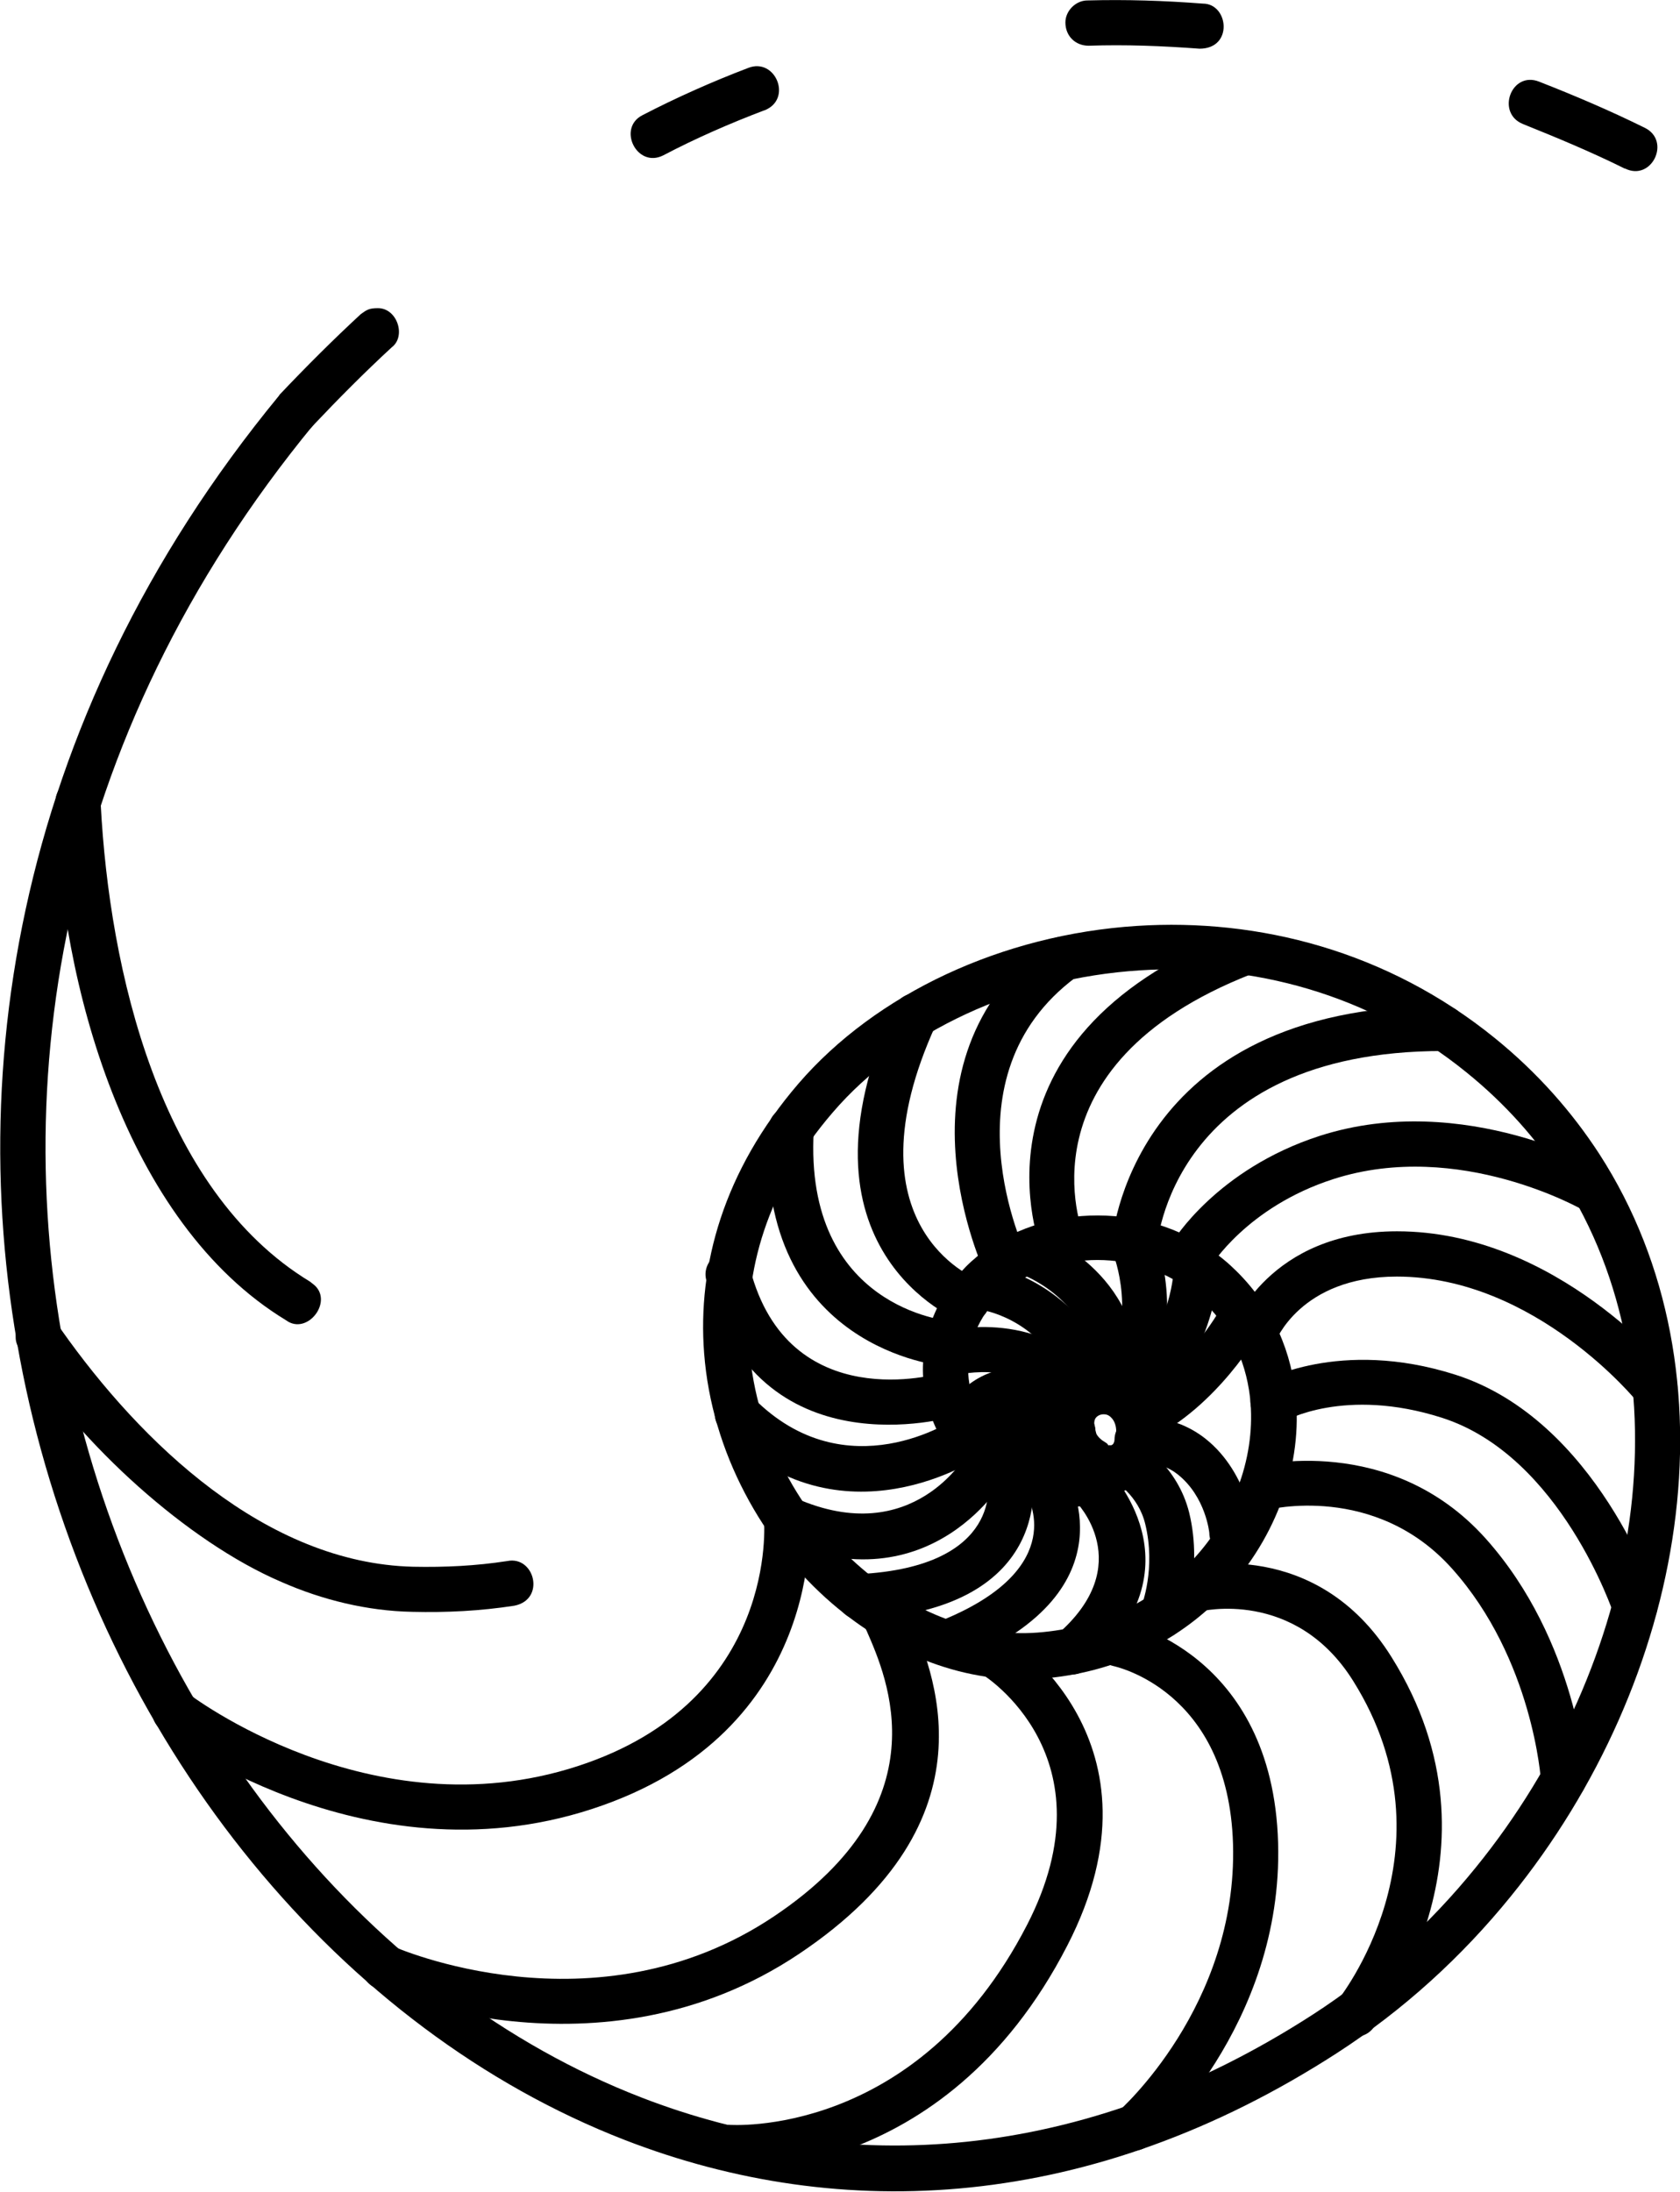 <?xml version="1.0" encoding="UTF-8"?>
<!DOCTYPE svg PUBLIC "-//W3C//DTD SVG 1.1//EN" "http://www.w3.org/Graphics/SVG/1.1/DTD/svg11.dtd">
<!-- Creator: CorelDRAW 2019 (64-Bit) -->
<svg xmlns="http://www.w3.org/2000/svg" xml:space="preserve" width="5.633mm" height="7.349mm" version="1.1" style="shape-rendering:geometricPrecision; text-rendering:geometricPrecision; image-rendering:optimizeQuality; fill-rule:evenodd; clip-rule:evenodd"
viewBox="0 0 79.38 103.56"
 xmlns:xlink="http://www.w3.org/1999/xlink">
 <defs>
  <style type="text/css">
   <![CDATA[
    .fil1 {fill:black;fill-rule:nonzero}
    .fil0 {fill:black;fill-rule:nonzero}
   ]]>
  </style>
 </defs>
 <g id="Layer_x0020_1">
  <g id="_2271783268160">
   <path class="fil0" d="M4.76 37.87c0,-0.58 -0.48,-1.06 -1.06,-1.06 -0.6,0 -1.08,0.48 -1.08,1.08l0 0.1 -0 -0.04 0 0.08c0.22,8.4 3.3,19.74 10.89,24.35 1.02,0.76 2.3,-0.94 1.28,-1.71l-0.14 -0.11c-7.15,-4.34 -9.48,-14.76 -9.89,-22.54l-0 -0.15 -2.14 0.02 2.14 -0.02 0 0.04 -0 -0.04z"/>
   <path class="fil0" d="M2.74 62.59l-0.04 -0.05c-0.98,-1.22 -2.48,0.24 -1.78,1.19l1.81 -1.14zm21.57 13.28c1.48,-0.3 0.95,-2.37 -0.34,-2.11 -1.48,0.23 -2.95,0.3 -4.45,0.27 -6.96,-0.17 -12.85,-5.85 -16.62,-11.19l-0.16 -0.24 0.05 0.08 -0.05 -0.08c0.07,0.13 0.03,0.06 -0.01,0l-1.8 1.13 0.05 0.08 -0.01 -0.02 0.18 0.27c2.63,4.13 7.68,8.78 12.15,10.69 1.93,0.85 4.06,1.37 6.17,1.41 1.64,0.04 3.22,-0.04 4.84,-0.29z"/>
   <path class="fil1" d="M7.62 81.73c-0.47,-0.35 -0.58,-1.02 -0.23,-1.49 0.35,-0.47 1.02,-0.58 1.49,-0.23 0.02,0.02 8.63,6.63 18.42,3.44 9.52,-3.1 8.8,-11.59 8.8,-11.62 -0.03,-0.59 0.42,-1.09 1.01,-1.12 0.59,-0.03 1.09,0.42 1.12,1.01 0,0.03 0.86,10.14 -10.27,13.76 -10.86,3.54 -20.31,-3.73 -20.34,-3.75z"/>
   <path class="fil1" d="M17.74 93.93c-0.54,-0.23 -0.79,-0.86 -0.56,-1.4 0.23,-0.54 0.86,-0.79 1.4,-0.56 0.03,0.01 9.53,4.25 17.99,-1.42 7.97,-5.34 5.36,-11.25 4.38,-13.49l-0.09 -0.19c-0.24,-0.54 0.01,-1.17 0.55,-1.41 0.54,-0.24 1.17,0.01 1.41,0.55l0.09 0.19c1.18,2.68 4.31,9.78 -5.15,16.12 -9.45,6.33 -19.99,1.63 -20.02,1.62z"/>
   <path class="fil1" d="M34.34 102.54c-0.59,-0.03 -1.04,-0.53 -1.02,-1.12 0.03,-0.59 0.53,-1.04 1.12,-1.02 0.02,0 8.87,0.69 14.09,-9.45 4.09,-7.95 -2.05,-11.79 -2.07,-11.8 -0.5,-0.32 -0.64,-0.98 -0.32,-1.48 0.32,-0.5 0.98,-0.64 1.48,-0.32 0.02,0.01 7.8,4.89 2.81,14.58 -5.86,11.4 -16.06,10.61 -16.08,10.6z"/>
   <path class="fil1" d="M54.29 101.34c-0.43,0.4 -1.11,0.37 -1.51,-0.07 -0.4,-0.43 -0.37,-1.11 0.07,-1.51 0.02,-0.01 5.63,-4.97 5.41,-12.63 -0.22,-7.32 -5.64,-8.4 -5.66,-8.41 -0.57,-0.13 -0.93,-0.7 -0.8,-1.28 0.13,-0.57 0.7,-0.93 1.28,-0.8 0.02,0 7.05,1.42 7.31,10.43 0.25,8.66 -6.09,14.25 -6.1,14.27z"/>
   <path class="fil1" d="M56.71 76.14c-0.58,0.1 -1.13,-0.28 -1.24,-0.86 -0.1,-0.58 0.28,-1.13 0.86,-1.24 0.02,-0 5.86,-1.45 9.42,4.26 5.8,9.27 -0.83,17.49 -0.85,17.51 -0.35,0.47 -1.02,0.57 -1.49,0.21 -0.47,-0.35 -0.57,-1.02 -0.21,-1.49 0.01,-0.02 5.74,-7.11 0.74,-15.1 -2.75,-4.4 -7.22,-3.29 -7.23,-3.29z"/>
   <path class="fil1" d="M59.89 71.35c-0.57,0.14 -1.15,-0.21 -1.3,-0.78 -0.14,-0.57 0.21,-1.15 0.78,-1.3 0.02,-0 6.32,-1.61 10.83,3.43 4.33,4.84 4.74,11.25 4.74,11.27 0.05,0.59 -0.39,1.11 -0.98,1.15 -0.59,0.05 -1.11,-0.39 -1.15,-0.98 0,-0.01 -0.37,-5.74 -4.2,-10.02 -3.65,-4.08 -8.71,-2.78 -8.73,-2.78z"/>
   <path class="fil1" d="M60.68 67.15c-0.51,0.29 -1.17,0.11 -1.46,-0.4 -0.29,-0.51 -0.11,-1.17 0.4,-1.46 0.01,-0.01 3.65,-2.09 9.16,-0.33 6.68,2.14 9.46,10.54 9.47,10.57 0.2,0.55 -0.08,1.17 -0.63,1.37 -0.55,0.2 -1.17,-0.08 -1.37,-0.63 -0.01,-0.02 -2.49,-7.48 -8.12,-9.28 -4.6,-1.47 -7.43,0.15 -7.44,0.16z"/>
   <path class="fil1" d="M60.27 63.41c-0.2,0.55 -0.82,0.83 -1.37,0.63 -0.55,-0.2 -0.83,-0.82 -0.63,-1.37 0,-0.01 1.68,-4.49 7.74,-4.49 7.57,0 12.98,6.67 13,6.69 0.38,0.45 0.32,1.13 -0.13,1.51 -0.45,0.38 -1.13,0.32 -1.51,-0.13 -0.01,-0.02 -4.81,-5.93 -11.37,-5.93 -4.58,0 -5.74,3.09 -5.74,3.09z"/>
   <path class="fil1" d="M57.2 59.84c-0.33,0.49 -0.99,0.62 -1.48,0.3 -0.49,-0.33 -0.62,-0.99 -0.3,-1.48 0,-0.01 2.07,-3.42 6.94,-4.99 6.85,-2.2 13.46,1.62 13.48,1.63 0.52,0.28 0.71,0.93 0.44,1.45 -0.28,0.52 -0.93,0.71 -1.45,0.44 -0.02,-0.01 -5.87,-3.39 -11.82,-1.48 -4.11,1.32 -5.81,4.14 -5.81,4.14z"/>
   <path class="fil1" d="M54.65 58.94c-0.05,0.59 -0.58,1.02 -1.16,0.96 -0.59,-0.05 -1.02,-0.58 -0.96,-1.16 0,-0.03 0.77,-11.22 15.67,-11.22 0.59,0 1.07,0.48 1.07,1.07 0,0.59 -0.48,1.07 -1.07,1.07 -12.92,0 -13.54,9.25 -13.54,9.27z"/>
   <path class="fil1" d="M51.19 58.29c0.21,0.55 -0.06,1.17 -0.61,1.38 -0.55,0.21 -1.17,-0.06 -1.38,-0.61 -0.01,-0.03 -3.95,-9.89 9.15,-15.02 0.55,-0.21 1.17,0.06 1.38,0.61 0.21,0.55 -0.06,1.17 -0.61,1.38 -11.11,4.36 -7.95,12.24 -7.94,12.27z"/>
   <path class="fil1" d="M48.48 59.26c0.25,0.53 0.02,1.17 -0.51,1.42 -0.53,0.25 -1.17,0.02 -1.42,-0.51 -0.01,-0.03 -4.74,-9.94 3.01,-15.7 0.47,-0.35 1.14,-0.25 1.49,0.22 0.35,0.47 0.25,1.14 -0.22,1.49 -6.34,4.72 -2.36,13.05 -2.35,13.08z"/>
   <path class="fil1" d="M46.12 60.42c0.55,0.22 0.81,0.84 0.59,1.39 -0.22,0.55 -0.84,0.81 -1.39,0.59 -0.02,-0.01 -8.29,-3.32 -3.05,-14.84 0.24,-0.53 0.88,-0.77 1.41,-0.53 0.53,0.24 0.77,0.88 0.53,1.41 -4.32,9.49 1.88,11.97 1.9,11.97z"/>
   <path class="fil1" d="M44.84 62.42c0.59,0.07 1,0.61 0.93,1.19 -0.07,0.59 -0.61,1 -1.19,0.93 -0.02,-0 -8.87,-0.76 -8.27,-11.24 0.03,-0.59 0.54,-1.04 1.13,-1.01 0.59,0.03 1.04,0.54 1.01,1.13 -0.48,8.41 6.38,8.99 6.39,8.99z"/>
   <path class="fil1" d="M44.41 64.89c0.57,-0.17 1.16,0.16 1.33,0.72 0.17,0.57 -0.16,1.16 -0.72,1.33 -0.03,0.01 -9.27,2.71 -11.65,-6.46 -0.15,-0.57 0.2,-1.15 0.77,-1.3 0.57,-0.15 1.15,0.2 1.3,0.77 1.82,7.03 8.96,4.95 8.98,4.94z"/>
   <path class="fil1" d="M45.13 67.05c0.49,-0.33 1.16,-0.19 1.48,0.3 0.33,0.49 0.19,1.16 -0.3,1.48 -0.02,0.01 -6.57,4.45 -12.23,-1.27 -0.41,-0.42 -0.41,-1.09 0,-1.51 0.42,-0.41 1.09,-0.41 1.51,0 4.41,4.46 9.52,1 9.53,0.99z"/>
   <path class="fil1" d="M45.69 68.7c0.28,-0.52 0.93,-0.71 1.45,-0.43 0.52,0.28 0.71,0.93 0.43,1.45 -0.01,0.02 -3.49,6.27 -10.83,3.03 -0.54,-0.24 -0.78,-0.87 -0.55,-1.41 0.24,-0.54 0.87,-0.78 1.41,-0.55 5.56,2.45 8.09,-2.09 8.09,-2.1z"/>
   <path class="fil1" d="M46.67 69.94c-0.1,-0.58 0.28,-1.13 0.86,-1.24 0.58,-0.1 1.13,0.28 1.24,0.86 0,0.02 1.28,6.48 -8.11,6.96 -0.59,0.03 -1.09,-0.43 -1.12,-1.02 -0.03,-0.59 0.43,-1.09 1.02,-1.12 6.93,-0.35 6.11,-4.44 6.11,-4.45z"/>
   <path class="fil1" d="M48.53 70.69c-0.29,-0.51 -0.1,-1.17 0.41,-1.45 0.51,-0.29 1.17,-0.1 1.45,0.41 0.01,0.01 3.24,5.42 -4.91,8.83 -0.54,0.23 -1.17,-0.03 -1.4,-0.58 -0.23,-0.54 0.03,-1.17 0.58,-1.4 5.89,-2.47 3.87,-5.81 3.87,-5.82z"/>
   <path class="fil1" d="M50.83 70.93c-0.42,-0.42 -0.42,-1.1 0,-1.51 0.42,-0.42 1.1,-0.42 1.51,0 0.01,0.01 4.61,4.62 -1.01,9.45 -0.45,0.38 -1.12,0.33 -1.51,-0.11 -0.38,-0.45 -0.33,-1.12 0.11,-1.51 3.87,-3.33 0.9,-6.31 0.89,-6.31z"/>
   <path class="fil1" d="M52.69 69.99c-0.49,-0.33 -0.62,-0.99 -0.3,-1.48 0.33,-0.49 0.99,-0.62 1.48,-0.3 0,0 1.77,1.05 2.32,3.27 0.68,2.79 -0.33,5.33 -0.34,5.34 -0.26,0.53 -0.9,0.74 -1.43,0.48 -0.53,-0.26 -0.74,-0.9 -0.48,-1.43 0,-0 0.69,-1.75 0.17,-3.87 -0.33,-1.35 -1.43,-2 -1.43,-2z"/>
   <path class="fil1" d="M53.73 69.1c-0.59,0 -1.07,-0.48 -1.07,-1.07 0,-0.59 0.48,-1.07 1.07,-1.07 0,0 1.71,-0.19 3.24,1.03 2.06,1.64 2.31,4.43 2.31,4.44 0,0.59 -0.48,1.07 -1.07,1.07 -0.59,0 -1.07,-0.48 -1.07,-1.07 0,-0 -0.16,-1.71 -1.5,-2.77 -0.83,-0.66 -1.91,-0.56 -1.91,-0.56z"/>
   <path class="fil1" d="M46.49 61.91c-0.59,-0.07 -1,-0.61 -0.93,-1.19 0.07,-0.59 0.61,-1 1.19,-0.93 0.01,0 4.54,0.76 5.86,5.55 0.16,0.57 -0.18,1.16 -0.74,1.31 -0.57,0.16 -1.16,-0.18 -1.31,-0.74 -0.96,-3.46 -4.05,-3.99 -4.06,-3.99z"/>
   <path class="fil1" d="M48.45 60.28c-0.54,-0.24 -0.78,-0.87 -0.54,-1.4 0.24,-0.54 0.87,-0.78 1.4,-0.54 0.01,0.01 5.07,2.03 4.38,7.36 -0.07,0.58 -0.61,1 -1.19,0.92 -0.58,-0.07 -1,-0.61 -0.92,-1.19 0.48,-3.7 -3.12,-5.14 -3.13,-5.14z"/>
   <path class="fil1" d="M52.61 59.26c-0.23,-0.54 0.02,-1.17 0.56,-1.4 0.54,-0.23 1.17,0.02 1.4,0.56 0,0.01 1.63,3.91 -0.58,8 -0.28,0.52 -0.93,0.71 -1.45,0.44 -0.52,-0.28 -0.71,-0.93 -0.44,-1.45 1.73,-3.2 0.5,-6.15 0.5,-6.15z"/>
   <path class="fil1" d="M55.45 60.1c0,-0.59 0.48,-1.07 1.07,-1.07 0.59,0 1.07,0.48 1.07,1.07 0,0.01 -0.23,4.36 -3.66,6.98 -0.47,0.36 -1.14,0.27 -1.5,-0.2 -0.36,-0.47 -0.27,-1.14 0.2,-1.5 2.64,-2.01 2.82,-5.27 2.82,-5.28z"/>
   <path class="fil1" d="M57.64 61.9c0.29,-0.51 0.95,-0.69 1.46,-0.4 0.51,0.29 0.69,0.95 0.4,1.46 -0,0.01 -1.95,3.47 -5.17,5.05 -0.53,0.26 -1.17,0.04 -1.43,-0.48 -0.26,-0.53 -0.04,-1.17 0.48,-1.43 2.62,-1.29 4.25,-4.19 4.25,-4.2z"/>
   <path class="fil1" d="M45 65.02c-0.57,0.16 -1.16,-0.17 -1.32,-0.74 -0.16,-0.57 0.17,-1.16 0.74,-1.32 0.01,-0 4.05,-1.25 7.23,1.76 0.43,0.4 0.45,1.08 0.05,1.51 -0.4,0.43 -1.08,0.45 -1.51,0.05 -2.28,-2.16 -5.18,-1.26 -5.19,-1.26z"/>
   <path class="fil1" d="M46.64 67.61c-0.3,0.5 -0.96,0.67 -1.46,0.37 -0.5,-0.3 -0.67,-0.96 -0.37,-1.46 1.9,-3.17 6.33,-1.58 6.34,-1.58 0.54,0.23 0.79,0.86 0.56,1.4 -0.23,0.54 -0.86,0.79 -1.4,0.56 -0.01,-0 -2.66,-0.98 -3.67,0.71z"/>
   <path class="fil1" d="M50.76 65.16c0.59,0.02 1.05,0.51 1.04,1.1 -0.02,0.59 -0.51,1.05 -1.1,1.04 -2.07,-0.06 -2.65,2.25 -2.65,2.25 -0.18,0.56 -0.79,0.86 -1.35,0.68 -0.56,-0.18 -0.86,-0.79 -0.68,-1.35 0,-0.01 0.93,-3.84 4.73,-3.72z"/>
   <path class="fil1" d="M50.6 65.27c0.56,-0.17 1.16,0.14 1.34,0.7 0.17,0.56 -0.14,1.16 -0.7,1.34 -1.85,0.57 -1.36,2.1 -1.36,2.11 0.22,0.55 -0.05,1.17 -0.59,1.39 -0.55,0.22 -1.17,-0.05 -1.39,-0.59 -0,-0.01 -1.22,-3.72 2.71,-4.94z"/>
   <path class="fil1" d="M51.6 69.23c0.35,0.47 0.26,1.14 -0.21,1.49 -0.47,0.35 -1.14,0.26 -1.49,-0.21 -0.01,-0.01 -1.97,-2.69 0.03,-4.49 0.44,-0.39 1.11,-0.36 1.51,0.08 0.39,0.44 0.36,1.11 -0.08,1.51 -0.57,0.52 0.25,1.63 0.25,1.63z"/>
   <path class="fil1" d="M52.34 68.29c0.52,-0.04 1,0.31 1.12,0.83 0.13,0.57 -0.24,1.14 -0.81,1.27l-0.21 0.03c-0.23,0.01 -0.81,-0.13 -1.31,-0.43 -0.47,-0.28 -0.98,-0.72 -1.27,-1.34 -0.14,-0.29 -0.23,-0.62 -0.24,-0.97 -0.03,-0.59 0.43,-1.09 1.02,-1.12 0.59,-0.03 1.09,0.43 1.12,1.02l0.04 0.16c0.08,0.17 0.26,0.32 0.44,0.42 0.12,0.07 0.11,0.12 0.12,0.13z"/>
   <path class="fil0" d="M13.21 18.67c-1.02,1.36 0.89,2.36 1.56,1.46 1.21,-1.28 2.44,-2.52 3.74,-3.72 0.69,-0.52 0.26,-1.85 -0.65,-1.85 -0.41,0 -0.52,0.07 -0.81,0.28 -1.33,1.23 -2.6,2.5 -3.85,3.82zm63.57 -10.71c1.26,0.63 2.19,-1.3 0.94,-1.92 -1.64,-0.81 -3.28,-1.51 -4.99,-2.18 -1.32,-0.53 -2.06,1.48 -0.77,2 1.64,0.66 3.23,1.32 4.82,2.11zm-20.1 -5.66c1.61,0 1.37,-2.13 0.16,-2.13 -1.82,-0.14 -3.63,-0.2 -5.46,-0.15 -0.55,0 -1.04,0.49 -1.04,1.04 0,0.64 0.47,1.1 1.1,1.1 1.74,-0.06 3.5,0.01 5.24,0.14zm-20.55 2.91c1.33,-0.53 0.51,-2.51 -0.78,-2 -1.68,0.64 -3.39,1.4 -4.99,2.23 -1.21,0.61 -0.27,2.53 0.98,1.9 1.52,-0.8 3.17,-1.52 4.78,-2.13z"/>
   <path class="fil1" d="M52.69 68.22c0.49,-0.33 1.15,-0.2 1.48,0.28 0.33,0.49 0.2,1.15 -0.28,1.48 -1.92,1.3 -3.88,1.53 -5.57,1.05 -1.08,-0.31 -2.05,-0.9 -2.82,-1.7 -0.76,-0.78 -1.34,-1.76 -1.64,-2.84 -0.51,-1.77 -0.28,-3.82 1,-5.69 0.23,-0.33 0.49,-0.65 0.77,-0.94 1.39,-1.4 3.38,-2.24 5.47,-2.4 2.07,-0.16 4.27,0.34 6.11,1.6 0.43,0.29 0.84,0.63 1.22,1.01 1.73,1.71 2.64,3.87 2.81,6.12 0.13,1.64 -0.14,3.33 -0.75,4.92 -0.61,1.58 -1.56,3.08 -2.82,4.36 -2.06,2.09 -4.95,3.58 -8.48,3.85 -3.52,0.27 -7.04,-1.12 -9.87,-3.55 -1.65,-1.42 -3.07,-3.2 -4.12,-5.21 -1.06,-2.02 -1.75,-4.27 -1.93,-6.62 -0.32,-4.14 0.92,-8.62 4.45,-12.73 3.67,-4.26 9.63,-7.05 16,-7.46 5.74,-0.37 11.83,1.18 16.91,5.3 2.01,1.63 3.64,3.48 4.94,5.48 3.35,5.19 4.39,11.43 3.53,17.64 -0.85,6.17 -3.57,12.33 -7.72,17.44 -2.31,2.85 -5.07,5.37 -8.21,7.4 -11.58,7.48 -23.4,8.08 -33.64,4.11 -6.73,-2.61 -12.77,-7.2 -17.6,-13.1 -4.82,-5.88 -8.44,-13.09 -10.37,-20.96 -3.72,-15.21 -1.08,-32.92 11.62,-48.36 0.37,-0.45 1.05,-0.52 1.5,-0.15 0.45,0.37 0.52,1.05 0.15,1.5 -12.22,14.86 -14.77,31.88 -11.19,46.5 1.85,7.54 5.33,14.46 9.95,20.1 4.61,5.63 10.34,9.99 16.72,12.46 9.63,3.73 20.77,3.15 31.72,-3.92 2.94,-1.9 5.53,-4.27 7.7,-6.95 3.91,-4.81 6.46,-10.6 7.26,-16.38 0.79,-5.73 -0.15,-11.46 -3.21,-16.21 -1.17,-1.82 -2.66,-3.5 -4.49,-4.98 -4.62,-3.75 -10.18,-5.16 -15.43,-4.82 -5.81,0.37 -11.22,2.88 -14.51,6.71 -3.13,3.63 -4.22,7.56 -3.94,11.18 0.16,2.06 0.76,4.03 1.68,5.79 0.92,1.76 2.17,3.33 3.62,4.57 2.42,2.08 5.39,3.27 8.32,3.04 2.97,-0.23 5.39,-1.47 7.11,-3.21 1.05,-1.06 1.84,-2.31 2.34,-3.62 0.5,-1.3 0.71,-2.68 0.61,-4 -0.14,-1.76 -0.84,-3.44 -2.17,-4.75 -0.29,-0.29 -0.6,-0.54 -0.93,-0.77 -1.42,-0.97 -3.13,-1.36 -4.74,-1.23 -1.6,0.12 -3.09,0.74 -4.1,1.76 -0.2,0.2 -0.38,0.41 -0.53,0.64 -0.9,1.3 -1.05,2.7 -0.71,3.9 0.21,0.74 0.6,1.4 1.12,1.94 0.51,0.53 1.16,0.92 1.87,1.13 1.13,0.32 2.46,0.15 3.8,-0.76z"/>
   <path class="fil1" d="M51.73 67.43c0.11,0.58 -0.27,1.14 -0.85,1.25 -0.58,0.11 -1.14,-0.27 -1.25,-0.85 -0.17,-0.88 0.05,-1.64 0.5,-2.19 0.29,-0.36 0.66,-0.62 1.07,-0.78 0.4,-0.15 0.85,-0.21 1.28,-0.15 0.73,0.09 1.45,0.49 1.93,1.25 0.4,0.64 0.51,1.32 0.46,1.93 -0.08,0.84 -0.48,1.59 -0.82,1.95 -0.41,0.42 -1.09,0.44 -1.51,0.03 -0.42,-0.41 -0.44,-1.09 -0.03,-1.51 0.09,-0.09 0.2,-0.34 0.23,-0.64 0.01,-0.21 -0.02,-0.43 -0.14,-0.62 -0.11,-0.17 -0.25,-0.26 -0.39,-0.27 -0.08,-0.01 -0.17,0 -0.25,0.03 -0.07,0.03 -0.13,0.07 -0.18,0.13 -0.07,0.09 -0.1,0.24 -0.06,0.45z"/>
  </g>
 </g>
</svg>
